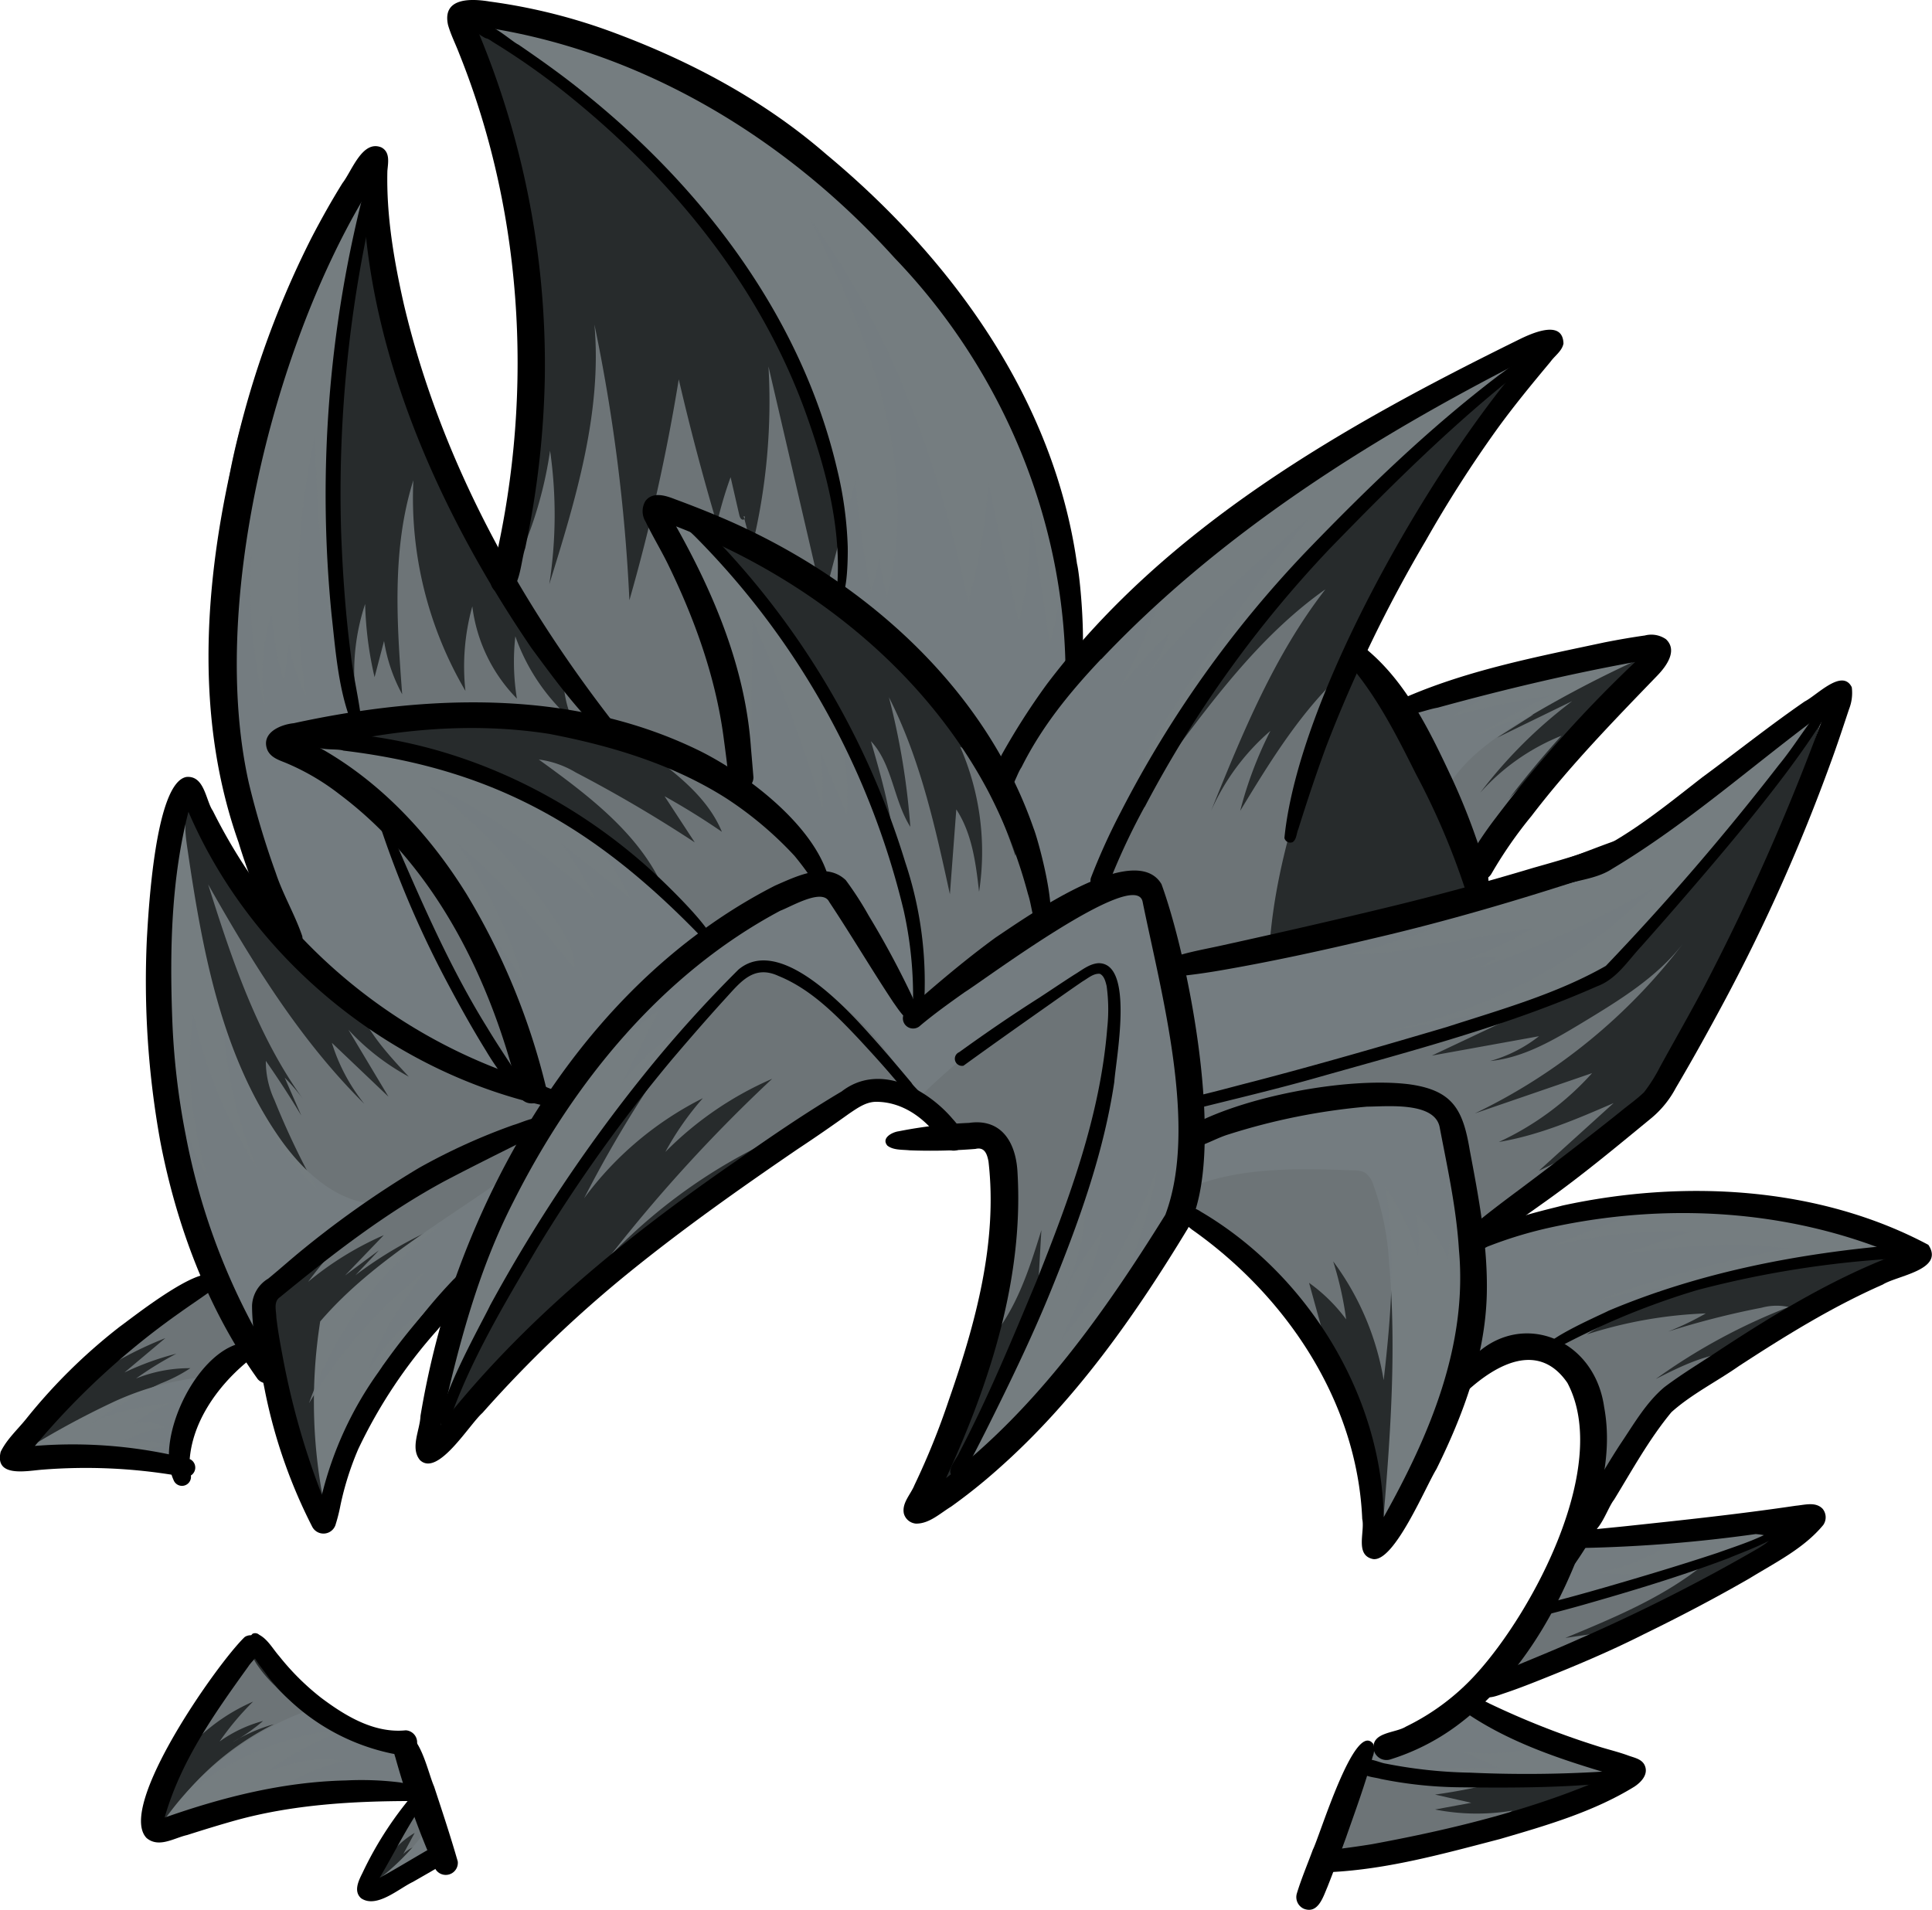<svg xmlns="http://www.w3.org/2000/svg" viewBox="0 0 319.79 316.15"><defs><style>.cls-1{fill:#272b2c;}.cls-2,.cls-3{fill:#757d80;}.cls-3{isolation:isolate;opacity:0.9;}</style></defs><g id="Layer_2" data-name="Layer 2"><g id="Layer_1-2" data-name="Layer 1"><g id="Layer_191" data-name="Layer 191"><g id="Image_85" data-name="Image 85"><path class="cls-1" d="M35,211.73c-1.89.16-3.54,1.31-5.07,2.44-5.28,3.9-10.37,8.06-15.3,12.39s-9.62,8.9-11.42,15a13.51,13.51,0,0,1,6.1-.86q10.13.17,20.2,1.23A24.43,24.43,0,0,1,40,224.51c.62-.41,1.45-.8,2.06-.38a2,2,0,0,1,.55.69,49.94,49.94,0,0,1,3.89,7.86c.83,2.32,1.31,4.75,2,7.13a51.06,51.06,0,0,0,5.17,12.26,84.1,84.1,0,0,1,21.17-37.15,114.81,114.81,0,0,0-3.62,24.61c11.1-11.07,22.3-22.08,34.48-31.94s25.19-18.44,38.21-27a4.19,4.19,0,0,1,1.84-.82,4,4,0,0,1,2.11.59,56.13,56.13,0,0,1,11.32,7.46l5.23-.12c-.53,4.88,1.34,9.7,1.57,14.61.2,4.16-.79,8.28-1.81,12.31q-4.32,17-9.83,33.76a78.23,78.23,0,0,0,10.74-7.88c8.19-13.89,20.53-25,29-38.7a2.47,2.47,0,0,1,1.28-1.25,2.34,2.34,0,0,1,1.46.24,26.29,26.29,0,0,1,11.51,9.33,99.82,99.82,0,0,1,20,45.33A111.73,111.73,0,0,0,242.75,225l.33,2.27c3.62-2.42,7.85-4.82,12.1-3.85,3.47.8,6.13,3.8,7.35,7.15a24.3,24.3,0,0,1,.84,10.57,54.33,54.33,0,0,1-7.05,22.57,70.54,70.54,0,0,1-8.38,11c-6,6.66-13,13.05-21.8,14.87q-3.21,9.66-7.13,19.06c11.77.11,23.16-3.78,34.28-7.65,5.82-2,11.82-4.17,16.35-8.35a110.8,110.8,0,0,1-26.37-9.8l-.81-2.56c7.65-1.16,14.76-4.54,21.66-8q8.91-4.5,17.65-9.34c5.67-3.14,11.39-6.45,15.72-11.28-12.1.87-24.19,1.75-35.77,3,3.64-8.25,7.72-16.59,14.39-22.66a71.22,71.22,0,0,1,12.19-8.34l26.92-15.79c.45-.27,1-.61,1-1.14a1.59,1.59,0,0,0-.77-1.21c-4.24-3.3-9.88-4-15.22-4.56-18.35-1.82-37.28-2.69-54.84,3,9.84-10.38,23.45-16.87,32.27-28.14,5.1-6.53,8.31-14.31,11.28-22C293.84,141,299,127.61,303,114.56A159.63,159.63,0,0,1,286.09,128a84.08,84.08,0,0,1-44.49,21.35,4,4,0,0,0,3.09-2.63c.23-.7.27-1.44.49-2.15a8.8,8.8,0,0,1,1.63-2.72l16.12-20.67c3.92-5,7.88-10.1,12.76-14.2a284,284,0,0,0-45.92,11.11c1.38-3.89-4.92-6.71-4.9-10.84a7.38,7.38,0,0,1,.75-2.77c5.87-14,14.76-26.44,23.58-38.77l5.63-7.87c-28.67,12.37-56,29-75.66,53-1.93-19-6-38.34-16.41-54.38A114.94,114.94,0,0,0,145.52,36.4a131.58,131.58,0,0,0-15-12.64c-9.8-7-20.82-12-31.77-16.9-6.6-3-14.08-6-21.19-3.44,9.19,22.72,9.65,48,8.26,72.45-.38,6.71-.89,13.46-2.67,19.94a118.59,118.59,0,0,1-21.32-66C52.25,37,47.3,48.83,43.84,60.36,35.65,87.66,33.47,117.23,41,142.7a33.85,33.85,0,0,1,3.76,8,95.69,95.69,0,0,1-13.92-19.33c-5.05,10.09-5.24,21.83-4.66,32.57A249.93,249.93,0,0,0,35,211.73Z"/><path class="cls-1" d="M42.21,272.44c-5.47,4.3-9.46,10.2-12.73,16.34-2.47,4.63-4.63,9.64-4.64,14.89l2.6-.91a109.41,109.41,0,0,1,24.26-5.87,146.75,146.75,0,0,1,17.92-.43,65.08,65.08,0,0,0-8.27,16.26q5.76-2.7,11.38-5.66a.61.61,0,0,0,.31-.26.68.68,0,0,0,0-.4,103.44,103.44,0,0,0-5.39-18.66c-4.14.66-8.26-1-12.11-2.68a25.75,25.75,0,0,1-6.9-3.84C46,278.92,44.43,275.66,42.21,272.44Z"/><path class="cls-2" d="M70.23,240.31a292.78,292.78,0,0,1,52.57-79,5.36,5.36,0,0,1,1.7-1.38,4.65,4.65,0,0,1,2.59-.11,24.91,24.91,0,0,1,10.6,5.17,48.35,48.35,0,0,1,14.95,19.25c1.22-13.11-5.13-25.9-13.58-36a5.83,5.83,0,0,0-3.24-2.36,5.47,5.47,0,0,0-2.83.51c-5.8,2.22-10.94,5.86-15.73,9.81C92,177,75.34,207.88,70.23,240.31Z"/><path class="cls-2" d="M61.33,30.83a203.67,203.67,0,0,0-2.09,89.28q-5.54.81-11,2.07a60.58,60.58,0,0,1,16,13.17c0,4.37,1.83,8.5,3.64,12.47,5.23,11.5,10.57,23.17,18.86,32.7-4.15-1.19-7.35-4.52-11.3-6.25-2-.86-4.06-1.31-6.07-2-5.56-2-10.22-5.84-14.74-9.64-2.79-2.34-5.62-4.73-7.59-7.79a36.23,36.23,0,0,1-3.51-8.1c-2.7-7.92-5.4-15.88-6.7-24.14A118.59,118.59,0,0,1,35.94,100c.32-8.79,1-17.61,3.07-26.16C43.05,57.16,52.19,42.28,61.33,30.83Z"/><path class="cls-2" d="M31.49,133.16c-1.16,2.18-.84,4.82-.48,7.26,2.45,16.69,5.54,33.92,15.14,47.79,3.89,5.62,9.47,10.87,16.29,11.16L43.94,214a83.48,83.48,0,0,0,.17,11.94A84.08,84.08,0,0,1,31,199a123.72,123.72,0,0,1-3.52-23.4A175.67,175.67,0,0,1,27,151.75C27.48,144.48,28.61,137.24,31.49,133.16Z"/><path class="cls-2" d="M86.1,193.13C74.8,201.5,62,208.27,53,218.77A85.48,85.48,0,0,0,54,250.65c3.71-14.27,10.29-28.44,21.92-37.51.3-.24.8-.45,1-.13A87.58,87.58,0,0,1,86.1,193.13Z"/><path class="cls-2" d="M3.89,240.22a140.21,140.21,0,0,1,14.74-8.05,46.78,46.78,0,0,1,16.15-4.28c-2.41,4.43-4.87,9-5.16,14.07-1.48-.7-3.2-.48-4.82-.37C18.25,242,11.65,240.59,3.89,240.22Z"/><path class="cls-2" d="M26.22,302.73A50.25,50.25,0,0,1,52,282.81a2.1,2.1,0,0,1,1.28-.14,2.35,2.35,0,0,1,.88.66c3,3,7.46,4.14,11.53,5.56a3.33,3.33,0,0,1,1.17.6,3.19,3.19,0,0,1,.75,1.39q1.26,3.62,2.49,7.25a22.75,22.75,0,0,0-5-1.26,55.13,55.13,0,0,0-9.74-1.09,55,55,0,0,0-12.25,2C36.66,299.27,30.06,300.87,26.22,302.73Z"/><path class="cls-2" d="M61.45,312a39.38,39.38,0,0,0,10-10.3,24.54,24.54,0,0,0,1.12,5.63,6,6,0,0,0-2.31.95C67.41,309.93,64.55,311.62,61.45,312Z"/><path class="cls-2" d="M152,181.83a121,121,0,0,1,29.26-21.2,2.09,2.09,0,0,1,1.12-.33c.93.08,1.3,1.23,1.41,2.15,1,8.23-1,16.52-3.22,24.5a344.94,344.94,0,0,1-17.19,47.48c-2,4.57-4.24,9.18-7.64,12.85a103.52,103.52,0,0,0,40.78-49.67,15.34,15.34,0,0,0,1.08-3.85,16.08,16.08,0,0,0-.39-4.47q-3.91-21.49-7.84-43c-.1-.54-.31-1.19-.85-1.28a1.33,1.33,0,0,0-.7.15,143.86,143.86,0,0,0-38.64,23.6C150.45,173.74,151.39,178.79,152,181.83Z"/><path class="cls-2" d="M48,122.76a73.57,73.57,0,0,1,18.27,2,102,102,0,0,1,29.13,10.8,69.56,69.56,0,0,1,23,20.7,24.8,24.8,0,0,0-7.58,5.66c-1.46,1.61-2.71,3.41-4.1,5.09-4.79,5.78-11.34,10.16-15,16.71-.83-1.47-3.29-1.55-3.79-3.16a4.2,4.2,0,0,1,0-1.46,17.43,17.43,0,0,0-1.45-6.9q-2.66-7.25-6-14.23a64.3,64.3,0,0,0-8.16-13.56,79.6,79.6,0,0,0-8.41-8.32C58.22,131.05,52.48,125.94,48,122.76Z"/><path class="cls-2" d="M110.85,84.8c3.06.45,5.44,2.81,7.52,5.1,17.57,19.26,31.27,43,34.18,68.92a34.59,34.59,0,0,1-.07,10.36l-15.77-24.49a3.35,3.35,0,0,1-2.29.16c-1.6-5.86-7.27-9.46-11.53-13.8a3,3,0,0,1-.85-1.26,3.69,3.69,0,0,1,.12-1.58,15.93,15.93,0,0,0-.66-7c-1.25-4.81-2.8-9.54-4.43-14.24q-2.94-8.48-6.16-16.86a8,8,0,0,0-1.27-2.41,4.87,4.87,0,0,1-1.2-1.53C108.24,85.6,108.76,84.49,110.85,84.8Z"/><path class="cls-2" d="M197.32,196.44c8.42-3.28,17.75-3,26.79-2.68a3.92,3.92,0,0,1,1.74.33,3.67,3.67,0,0,1,1.45,2,45.14,45.14,0,0,1,2.61,12.73c1.32,14.87.18,29.84-1.11,44.72,6.19-9,12.51-18.26,14.71-28.93A71.88,71.88,0,0,0,244.68,212c.13-5,.14-10.05-1.12-14.89A58.36,58.36,0,0,0,241,189.9c-.8-2-1.61-4-2.41-5.93a3.28,3.28,0,0,0-3.33-2.48c-12.22-1.7-24.66,1.18-36.15,5.66a2,2,0,0,0-1,.65,2.07,2.07,0,0,0-.28,1C197.42,192.32,197.06,195.81,197.32,196.44Z"/><path class="cls-2" d="M243.66,205.08c18.82-5.25,38.67-8.79,57.72-5.13a71.14,71.14,0,0,1,15.09,7.14,174.93,174.93,0,0,0-36.28,6,64.78,64.78,0,0,0-14,5.28c-3.33,1.82-6.55,4.18-10.33,4.6-3.58.4-7.45-1-10.66.67a12.63,12.63,0,0,0-3.94,3.8c.43-3.75,1.78-7.32,2.71-11S245.43,208.89,243.66,205.08Z"/><path class="cls-2" d="M194.53,160.34c19.37-3.43,38.73-7.17,57.54-12.92a84.56,84.56,0,0,0,13.73-5.22,89.29,89.29,0,0,0,12.28-7.93q12.81-9.39,25-19.62c-.14,3.07-2.14,5.69-4.07,8.08-10.8,13.37-22.14,26.31-34,38.55a184.06,184.06,0,0,1-27,10.22c-5.66,1.64-11.4,3-17,4.82-4,1.29-8,2.81-12,3.9a118.74,118.74,0,0,1-12.28,2.36C197,174.61,196.43,166.59,194.53,160.34Z"/><path class="cls-2" d="M271.29,109.14a190.33,190.33,0,0,0-18.4,9.63c-5.52,3.28-11.11,7.1-14,12.84l-3.78-9.89a14.07,14.07,0,0,0-2.73-5C245.42,111.8,258.94,106.78,271.29,109.14Z"/><path class="cls-2" d="M253.09,58.8c-28.87,23.06-54.74,51-69.76,84.79a11.27,11.27,0,0,1-2,3.41,10.86,10.86,0,0,1-2,1.46l-7,4.43q-3.17-11-6.34-21.94a5.37,5.37,0,0,1-.31-2.16,5.27,5.27,0,0,1,.95-2.07q6.13-9.41,12.82-18.43A108.88,108.88,0,0,1,191.56,94a109.85,109.85,0,0,1,15.53-11.85C222.48,71.94,238.92,62.69,253.09,58.8Z"/><path class="cls-2" d="M138.45,98.43c12.42,7,20.1,18.23,28.31,29.87a65.69,65.69,0,0,1,9-14.49,11.06,11.06,0,0,0,2.42-3.88,9.86,9.86,0,0,0,.19-3.07,105.78,105.78,0,0,0-18-53.2,121,121,0,0,0-41.69-37.89C106.42,9,93,4.16,79.33,2.54L76,2.48a144.92,144.92,0,0,1,45,41.11C132.22,59.29,141.3,79.06,138.45,98.43Z"/><path class="cls-2" d="M226.08,292.13c13.31,2.93,27.11,2.93,40.68,1.68a2.47,2.47,0,0,0,1.85-.72l-7.89-3.59c-3.25-1.48-6.5-3-9.87-4.15-2.42-.86-4.94-1.58-7-3.07-5.21,3.39-10.88,6.67-17.09,6.76C226.12,290.23,225.5,291.42,226.08,292.13Z"/><path class="cls-2" d="M261.81,255.17a24.62,24.62,0,0,1,3.63-.53c10.41-1,20.92-1.14,31.21-3a12.44,12.44,0,0,1-3.87,3.08,23.74,23.74,0,0,1-3.4,1.33l-4.71,1.59c-5.84,2-11.69,3.94-17.68,5.4-2.06.5-4.13.94-6.16,1.52a45.67,45.67,0,0,0-6.18,2.25C256.6,262.87,259.36,259.37,261.81,255.17Z"/><path class="cls-3" d="M83.61,97a66.9,66.9,0,0,0,7.44-22.39,74.82,74.82,0,0,1-.13,22.11c4.36-14,8.77-28.44,7.47-43a288.58,288.58,0,0,1,5.79,45.65,317.56,317.56,0,0,0,8.17-36.57q2.78,12,6.31,23.9A67.08,67.08,0,0,1,120.93,79c.48,2.07.95,4.15,1.43,6.22.08.35.23.76.58.82s.5-.65.15-.58c.46,1.72.91,3.44,1.37,5.16a101.63,101.63,0,0,0,2.74-29.95q3.92,16.84,7.82,33.68c.29,1.24.66,2.61,1.75,3.29q2.41-9.1,4.84-18.22a148.82,148.82,0,0,0,2.62,18.56l1.41-5.66a36.73,36.73,0,0,0,1.16,6.33c2.84-10.56,2-21.84-.73-32.42s-7.39-20.56-12.22-30.36c13.77,18.64,21.64,41.05,26.43,63.72a108.36,108.36,0,0,0,3.33-19.68q2.47,11.44,5,22.89c1.63-5.7,1.82-11.71,2-17.63l3.15,21.17A53.11,53.11,0,0,0,176,92a164,164,0,0,1,1.23,16.41,8.68,8.68,0,0,1-.19,2.49,8.46,8.46,0,0,1-1.79,3c-3.91,4.78-8.89,9.55-9,15.72-2.15-6.06-5.93-11.38-9.66-16.61-2.49-3.49-5-7-8.45-9.64-3-2.27-6.49-3.7-9.77-5.52s-6.49-4.16-9.88-6c-6.12-3.34-12.94-5.15-19.69-6.92a120.27,120.27,0,0,1,13.89,46l-23-10.57L84.41,97.78C84.1,97.3,84.18,96.27,83.61,97Z"/><path class="cls-3" d="M40.34,135.31a64.59,64.59,0,0,1,1.33-43.68,82.41,82.41,0,0,0,2.1,25A33.57,33.57,0,0,1,45,101.43a49.58,49.58,0,0,0,2,11.39l.81-6.2A32.93,32.93,0,0,0,50.58,115a119.26,119.26,0,0,1,1.54-42.9c.55,15.25,1.17,30.89,7,45a35.6,35.6,0,0,1,1.32-17.11A59.36,59.36,0,0,0,62,112.11l1.57-6a27.4,27.4,0,0,0,3,8.83c-.89-11.87-1.73-24.08,1.85-35.43a63.07,63.07,0,0,0,8.62,34.87,37.16,37.16,0,0,1,1.14-14,26.43,26.43,0,0,0,7.38,15.28,38.36,38.36,0,0,1-.26-10.32,33.05,33.05,0,0,0,9.51,14,17.83,17.83,0,0,1-1.55-7.08,62.55,62.55,0,0,0,6.37,8.8,126.9,126.9,0,0,0-53.44,1.55c10.68,5.68,19.53,14.47,26.24,24.54s11.34,21.41,14.72,33c-4.91-3.6-11.49-4-16.75-7.09-3.26-1.89-5.88-4.71-9-6.83-3.43-2.34-7.45-3.83-10.54-6.6-3.66-3.28-5.65-8-7-12.76S41.06,137.5,40.34,135.31Z"/><path class="cls-3" d="M83.65,165.23c-1.93-8.1-6.15-15.45-10.43-22.6L86.7,162.47a80.73,80.73,0,0,0-11.17-23c7.38,6,13.47,13.41,19.51,20.76.13-2.7-1.32-5.2-2.82-7.45a92.91,92.91,0,0,0-21.38-22.67,34.17,34.17,0,0,1,7.85,3.77A121.8,121.8,0,0,1,98.42,148.8a51.59,51.59,0,0,0-5.84-9.5l11.56,9.25a39.89,39.89,0,0,0-11-14.36,92.38,92.38,0,0,1,16.72,12.94c-4.07-9.18-12.55-15.5-20.68-21.39a15.89,15.89,0,0,1,6.12,2.14A225.52,225.52,0,0,1,115,139.46l-5-7.64q4.88,2.72,9.49,5.89c-2.32-5.64-7.43-9.56-12.33-13.21a46.14,46.14,0,0,1,21.16,12.57,93.21,93.21,0,0,1,7.1,8.75,23.66,23.66,0,0,0-8.3,2.73c-5.84,3-10.87,7.38-15.73,11.8-8.17,7.43-16.23,15.38-21,25.35a19.12,19.12,0,0,0-2-7.28c-.52-.89-1.19-1.7-1.67-2.61a15.53,15.53,0,0,1-1.17-3.4C84.75,169.19,83.83,166,83.65,165.23Z"/><path class="cls-3" d="M28.42,179a58.71,58.71,0,0,0,5.87,15.74,63.43,63.43,0,0,1-2.33-27,78.78,78.78,0,0,0,10.43,25.34A70.86,70.86,0,0,1,37,170c3.86,9.65,7.92,19.62,15.44,26.81a129.28,129.28,0,0,1-7-14.66A15.26,15.26,0,0,1,44,175.63q3.09,4.43,5.87,9.05c-.92-2.09-1.84-4.19-2.75-6.28a31.2,31.2,0,0,1,3,3.5c-7.58-10.55-11.77-23.1-15.67-35.49,7.36,13,15.25,25.85,25.86,36.34a30.43,30.43,0,0,1-5.38-10.11l9.37,8.92-6.63-11.08a38.36,38.36,0,0,0,10,7.77c-3.39-3.63-6.86-7.39-8.6-12a139.2,139.2,0,0,0,31.63,15.32c-1,1.7-1.87,3.44-2.69,5.22a29,29,0,0,0-7.28,2.86,197.15,197.15,0,0,0-34.89,22.73,8.22,8.22,0,0,0-2.32,2.53c-1.4,2.83.7,6.07,1.09,9.21a36.64,36.64,0,0,1-11.28-17.9c-1.37-5-1.68-10.3-3.82-15"/><path class="cls-3" d="M31.21,214.88a66.06,66.06,0,0,0-15.93,13,63.08,63.08,0,0,1,12.09-6.35l-6.78,5.7a46.3,46.3,0,0,1,8.6-3.12,57.81,57.81,0,0,0-6.68,4.11,23.7,23.7,0,0,1,9-1.71A25.44,25.44,0,0,1,26.69,229a66.5,66.5,0,0,0-11.64,6.74c4-2.22,8.66-2.85,13.2-3.45a19.14,19.14,0,0,0-6.05,3.4c1.69-.17,3.51-.3,5,.59a19,19,0,0,0-6.59,2.24c2.17.61,4.75-.49,6.61.79l-6.66,1.3,5.62.34a2.43,2.43,0,0,1,1.13.25.87.87,0,0,1,.45,1l1.2-2.85A54,54,0,0,1,33.55,230a18,18,0,0,1,7.68-6.78,24.77,24.77,0,0,1-7.31-11.6C32.44,213,31,214.48,31.21,214.88Z"/><path class="cls-3" d="M122.36,127.08c.12.79.23,1.59.35,2.38a57.12,57.12,0,0,0-3-17.87l4.63,11.56q.1-10.34.2-20.68a278.81,278.81,0,0,1,11.63,31.27c0-3-.06-6-.24-9l4.23,10.06A47.72,47.72,0,0,0,137.85,117a4.11,4.11,0,0,1,1.52,2.11,182,182,0,0,1,8.79,26c.26-7.61-1.89-15.08-4-22.4,3.58,3.82,3.72,9.75,6.52,14.18a120.64,120.64,0,0,0-3.54-21.45c5.18,10.17,7.66,21.46,10.09,32.61L158.29,134c2.62,4,3.23,8.9,3.77,13.63a43.47,43.47,0,0,0-3.13-24c1.78.88,2.83,2.74,3.7,4.53a126.05,126.05,0,0,1,5.45,13.55,42.63,42.63,0,0,0-.27-9.17,129.51,129.51,0,0,1,4.67,18.88q-10.83,9.21-22.17,17.77c.35-5.17-2.78-9.87-5.77-14.1l-4.14-5.86a22.74,22.74,0,0,0-3.62-4.31,6.56,6.56,0,0,1-1.67,2.13c.77-3.08-1.58-6-3.75-8.31l-8.42-9C122.81,129.52,123.31,129.38,122.36,127.08Z"/><path class="cls-3" d="M167.43,126.91A166.59,166.59,0,0,1,192.15,98.8a109.85,109.85,0,0,1-6.66,15,77.51,77.51,0,0,1,8.09-9.09,23,23,0,0,1-3.84,7.22c8-10,17.75-18.39,27.47-26.71a295.68,295.68,0,0,0-23.33,32.58,91.78,91.78,0,0,0-6.82,12.7,107.82,107.82,0,0,1,15.16-19.84q-4.33,7.45-8.68,14.9c7.62-10.24,15.42-20.65,25.85-28-8.48,10.92-13.77,23.91-18.95,36.73A37.38,37.38,0,0,1,210.28,121a64.47,64.47,0,0,0-5,13.24c5.1-8.41,10.32-16.95,17.68-23.48-5.76,14.73-11.58,29.73-12.8,45.5a109.75,109.75,0,0,0-15.82,3.7c-1.72-4.16-.44-9.32-2.94-13.06a3.45,3.45,0,0,0-1.77-1.48,4.26,4.26,0,0,0-2.23.16A56.7,56.7,0,0,0,172.23,152c-.65-4.64-1.45-9.27-2.37-13.87-.81-4-2.05-8.48-5.6-10.54-.24-.14-.52-.33-.49-.61S164.38,126.85,167.43,126.91Z"/><path class="cls-3" d="M237,115.19c5.45-1.35,11-2.44,16.52-3.25a83.62,83.62,0,0,0-12.87,6.53,150.18,150.18,0,0,1,15.85-3.32q-6.13,3.06-12,6.56a42.14,42.14,0,0,1,9.3-3.4l-6,3.82,12.44-6.06A77.92,77.92,0,0,0,245,131.25a35.86,35.86,0,0,1,13.44-9.44q-4.58,5.06-8.71,10.48a29,29,0,0,1,7.15-5.84l-13.44,17.09a76.28,76.28,0,0,0-8.51-22.75,13.5,13.5,0,0,0-2.4-3.29C234.74,116.63,237,115.67,237,115.19Z"/><path class="cls-3" d="M215.61,155.25q18.12-3.21,35.88-8.19a115.6,115.6,0,0,1-27.77,10.85,45.69,45.69,0,0,0,10.67-1l19.43-3.31a63.43,63.43,0,0,1-12.35,5.71,14.72,14.72,0,0,1,6.38-.79l-2.8,1.67a171.33,171.33,0,0,0,28.77-13.32,83.17,83.17,0,0,1-44.22,23.78c10.08-1.5,20-4,29.85-6.49L237,174.76l17.74-3.21a23.25,23.25,0,0,1-8.1,4.11c5.58-.54,10.59-3.52,15.39-6.42,6.09-3.69,12.33-7.5,16.65-13.16a94.69,94.69,0,0,1-34.56,28.25l19.41-6.67a47.53,47.53,0,0,1-15.44,11.4c6.63-1.1,12.87-3.78,19-6.44l-12.36,11.19A63.88,63.88,0,0,0,265,187.9,210.8,210.8,0,0,1,243,205a73.21,73.21,0,0,0-2.71-17.4,11.91,11.91,0,0,0-2-4.38,3.67,3.67,0,0,0-1.83-1.3,5.33,5.33,0,0,0-1.69-.09c-10.93.63-22,1.39-32.38,4.87a4.27,4.27,0,0,0-1.89,1c-.38.42-.75,1.06-1.31,1-.41-.07-.63-.52-.76-.92-.82-2.64-.38-5.5-.8-8.23-.54-3.48-2.46-6.63-2.93-10.12s.44-6.9-.79-10l16-3.7"/><path class="cls-3" d="M245.24,205.38a72.57,72.57,0,0,1,32.92-6.74q-10.59,3.24-20.83,7.52a86.74,86.74,0,0,1,22.71-2.3l-11,3.66c9-1.12,18.11-2.24,27.05-.81a192.24,192.24,0,0,0-31.63,8.57,64,64,0,0,1,18-2.43l-4.73,1.57c-5.21,1.73-10.49,3.49-15.08,6.5a73,73,0,0,1,19.7-3.48,48.33,48.33,0,0,1-6.22,3,137.14,137.14,0,0,1,15.45-3.94,9.49,9.49,0,0,1,4.49-.12,97.77,97.77,0,0,0-22,11.92c4.26-2.16,8.71-4.37,13.48-4.45-6.11,3.9-12.35,7.92-16.78,13.65-2.43,3.14-4.27,6.74-7,9.58a29.09,29.09,0,0,0,.49-9.13,29,29,0,0,0-1.1-7.77A12.28,12.28,0,0,0,257,222.9a9.35,9.35,0,0,0-9.38.74c-2.27,1.69-3.55,4.46-5.86,6.09a36.6,36.6,0,0,0,2.1-5.44C245.66,218,245.57,211.36,245.24,205.38Z"/><path class="cls-3" d="M263,254.45a48.78,48.78,0,0,0,16.95-.7c-5,3-10.2,6-16,6.63l9.11.38-5.81,2.15a64.42,64.42,0,0,0,14.58-3.74c-6.71,5.37-14.79,8.7-22.74,12l10.39-1.54A91.85,91.85,0,0,1,245,279.27,68.38,68.38,0,0,0,257.36,265a30.46,30.46,0,0,0,2.92-5.42C261,257.74,261.43,255.8,263,254.45Z"/><path class="cls-3" d="M243.33,281.49a28,28,0,0,0,13.11,7.17,31.24,31.24,0,0,1-14.2,1.33l6.06,2.77-10-.08a41.06,41.06,0,0,0,9.83,2.34,97.78,97.78,0,0,1-10.6,2.08l6,1.36-6,1.11a35.7,35.7,0,0,0,12.79.19c-6.24,4.48-14.26,5.43-21.9,6.24l-10.28,1.09c3.58-2.4,4.06-7.33,5.27-11.47a26,26,0,0,1,2-4.8,2.42,2.42,0,0,1,.58-.8,2.6,2.6,0,0,1,1.22-.44C233.81,288.36,240.09,285.39,243.33,281.49Z"/><path class="cls-3" d="M115.78,155.09a142.7,142.7,0,0,0-27.9,33.83A86,86,0,0,1,109,167.34l-6.41,12.54a34.4,34.4,0,0,1,12.23-10.5,199.71,199.71,0,0,0-18.14,29,55.05,55.05,0,0,1,19.66-16.57,48.12,48.12,0,0,0-6.21,8.9,56.37,56.37,0,0,1,17.68-12.11A255.52,255.52,0,0,0,101,207.9a89.65,89.65,0,0,1,29.12-20.23A95.9,95.9,0,0,0,118,198l18.14-12.53c3.08-2.13,6.35-4.33,10.09-4.61,5.13-.39,9.82,2.95,13.25,6.79a14.86,14.86,0,0,1,5.86-.45c1.58,11.66-.16,23.48-1.89,35.12,4.67-5.15,6.86-12,8.92-18.66-.17,3.06-.35,6.12-.52,9.18L179,198.13l-.78,4.86c.48-1.07,1-2.13,1.45-3.2a36.54,36.54,0,0,1-3.45,13.89,88.81,88.81,0,0,1,6.25-9.76c-1.49,6.23-4.16,12.1-6.82,17.92a95.1,95.1,0,0,0,15.83-28.25c-1,6.34-3.15,12.41-5.33,18.44,5-6.71,10-13.91,11.17-22.2.77-5.28,0-10.65-1-15.9q-2.28-12.36-5.71-24.47c-.46-1.64-1.29-3.57-3-3.74a4.24,4.24,0,0,0-2.15.56,160.43,160.43,0,0,0-34.83,22l-11.55-18.72a6.25,6.25,0,0,0-2.67-2.78c-1.36-.54-2.89-.06-4.26.47C126.08,149.58,119.57,151.73,115.78,155.09Z"/><path class="cls-3" d="M69,194.64a79.77,79.77,0,0,0-18,17.57,52.55,52.55,0,0,1,12.52-7.72l-6.41,6.67L62.72,207l-3.9,4.13a67,67,0,0,1,13.67-8,62.86,62.86,0,0,0-21.34,29.17,81.91,81.91,0,0,1,19-21.61c-3.65,5.12-7.36,10.35-9.29,16.33,2.94-4.23,6.15-8.69,11-10.58a120.12,120.12,0,0,1-7.77,10.33L73.93,216a20.83,20.83,0,0,0,2.73-3.48,18.26,18.26,0,0,0,1.26-2.86c3-8.1,5.56-16.67,11.07-23.34C81.7,188.5,74.2,191,69,194.64Z"/><path class="cls-3" d="M41.18,273.91a91.41,91.41,0,0,0-8.29,13.73,31.46,31.46,0,0,1,9-5.93,45.37,45.37,0,0,0-5.54,6.6,22.23,22.23,0,0,1,7.2-3.4,30.19,30.19,0,0,1-5.08,3.54,26.77,26.77,0,0,1,6.87-3A45.74,45.74,0,0,0,30.4,297.34,50.06,50.06,0,0,1,52,287a10.06,10.06,0,0,1,4.08-.22,51.25,51.25,0,0,0-12.27,6.79c4.14-1.61,8.64-3,13-2a32.78,32.78,0,0,0-8.71,3.42A61.62,61.62,0,0,1,66.77,296a3.76,3.76,0,0,1-1.35.32,10.37,10.37,0,0,1,3.63.52l-1.26-8.13a.83.83,0,0,0-.15-.43c-.18-.22-.52-.2-.81-.17-2.65.27-5.27-.51-7.82-1.27-3.13-.94-6.31-1.9-9-3.75a31.24,31.24,0,0,1-4.49-4,21.43,21.43,0,0,1-3.13-3.73,10.49,10.49,0,0,1-1.38-3.7C40.5,272.06,40.12,272.66,41.18,273.91Z"/><path class="cls-3" d="M68.52,298.42a45.26,45.26,0,0,0-4.35,9.1,15.28,15.28,0,0,1,4.47-4.08c-.63,1.17-1.26,2.35-1.9,3.52a5.46,5.46,0,0,1,1.81-1.22,15.34,15.34,0,0,1-2.21,3.16,35.06,35.06,0,0,0,4-1.73l-1.82,2.05,3.12-1.88a1,1,0,0,0,.41-.38.82.82,0,0,0,.06-.38A13,13,0,0,0,71,302.07l-1.66-4.38C68.51,299.12,67.58,300.51,68.52,298.42Z"/><path class="cls-3" d="M237.48,184.18c1.71,1.44,2.16,3.86,2.4,6.08a76.66,76.66,0,0,1-.24,18.29,17.48,17.48,0,0,0-5.34-7.61,16.72,16.72,0,0,1,.39,6.93,40,40,0,0,0-5.36-11.28c1.83,10.52.91,21.3-.3,31.91a45.45,45.45,0,0,0-8.36-19.68,56.87,56.87,0,0,1,2.15,9.61,27.53,27.53,0,0,0-6.14-6.05q1.84,6.66,3.7,13.32A54.33,54.33,0,0,0,196,201.46c1.51-4.16,1-8.75.43-13.15,6.49-2,13-4,19.66-5.43,5.76-1.24,11.73-2.06,17.52-1C235.3,182.23,237.22,182.93,237.48,184.18Z"/><path d="M151.61,252.24a2.26,2.26,0,0,1-2-1.67c-.36-1.76,1.15-3.18,1.76-4.72a122.44,122.44,0,0,0,5.66-14c4.42-12.65,8.13-26.16,6.59-39.55-.23-1.24-.64-2.46-2.16-2.09a92.54,92.54,0,0,1-10.92.23c-1.21-.13-2.65,0-3.65-.77-1.07-1.24.75-2.23,1.85-2.38a76.05,76.05,0,0,1,11.66-1.39c5.28-.77,7.67,3.11,8,7.87,1.13,17.63-4.5,35.08-11.8,50.93,15.11-11.65,26.31-27.55,36.29-43.59,5.47-14.53-.74-36.9-3.77-51.86-1.27-5.66-26.2,13-29.43,15-2.5,1.77-5,3.56-7.34,5.52a1.7,1.7,0,0,1-2.42,0,1.68,1.68,0,0,1,0-2.36c4.8-4.25,9.68-8.41,14.87-12.2,5-3.32,23.07-16.24,27.45-8.84,4.67,12.83,10.87,45,4.34,57.05-8.76,14.46-18.64,28.51-31.33,39.74a92,92,0,0,1-7.82,6.26C155.58,250.56,153.81,252.27,151.61,252.24Z"/><path d="M69.52,241.73c-1.67-2,0-5,.08-7.32A142,142,0,0,1,75,212.69c9.43-27.09,27.31-52.83,53.32-66.09,3.49-1.51,8.43-4,11.68-.88a55.09,55.09,0,0,1,3.78,5.85A148.25,148.25,0,0,1,151,165c.4,1.08,1.28,2.18,1.11,3.38-1.27,2.3-3.41-1.31-4.21-2.39-3.65-5.5-7-11.19-10.66-16.7-1.14-2.3-6.33.84-8.08,1.48C109.48,161.25,94.88,179.27,85,198.9c-6,11.7-9.24,24.34-12.07,37.07,13.63-17.38,30.92-31.35,49-43.82,5.69-4,11.42-7.92,17.39-11.46,6.08-4.72,14-.58,18.38,4.57.54.59,1,1.22,1.56,1.82a2,2,0,1,1-3.28,2.13c-2.49-3.81-6.43-6.87-11.11-6.8-1.64.07-3,1.07-4.3,1.94-2.79,2-5.68,4-8.53,5.88-9.47,6.47-18.83,13.08-27.75,20.3a204.71,204.71,0,0,0-24.44,23.39C77.63,235.89,72.47,244.55,69.52,241.73Z"/><path d="M157.79,244.47c-1.41-.93.58-2.9,1-4,4.83-9.2,8.75-18.76,12.76-28.34,5.41-13.61,10.57-27.36,11.73-42a28.52,28.52,0,0,0-.11-6.91c-.19-.72-.38-1.63-1.11-2v0c-1.07-.11-2,.76-2.86,1.25-1.88,1.28-3.74,2.6-5.6,3.91-4.72,3.32-9.47,6.68-14.12,10.05a1.18,1.18,0,0,1-.71-2.24c4.35-3.14,8.72-6.14,13.23-9,1.94-1.27,3.86-2.57,5.81-3.82,1.25-.74,2.47-1.8,4-1.91,6-.07,2.91,15.77,2.63,19.67-1.79,12-6,23.53-10.57,34.74-3.21,7.87-7,15.64-10.79,23.21-1.21,2.37-2.36,4.74-3.78,7A1.08,1.08,0,0,1,157.79,244.47Z"/><path d="M73.82,236.5c-3.9-.17,6.3-18.15,7.29-20.36A256.47,256.47,0,0,1,106.52,178a210.45,210.45,0,0,1,15.71-17.48c6.66-5.62,17.36,5.83,21.63,10.6,2.4,2.66,4.71,5.39,7,8.13.58,1,2.69,2.26,1.59,3.4-1.23.94-2.84-2.48-3.71-3.22-2.16-2.61-4.4-5.06-6.7-7.54-3.83-4.06-7.94-8.19-13.19-10.32-4.11-1.89-6.27,1-8.81,3.77-3,3.29-5.76,6.48-8.62,9.83a253.9,253.9,0,0,0-22.49,31.44c-5.4,9.18-11.06,18.56-14.55,28.61A.75.75,0,0,1,73.82,236.5Z"/><path d="M42.66,228.32c-8.28-11.57-13.44-25.4-16.11-39.26a148.66,148.66,0,0,1-2.24-33.64c.28-4.85,1.4-25.88,6.55-26.79,3-.27,3.19,3.9,4.36,5.59A91.54,91.54,0,0,0,40.87,144l-.14-.21A89.31,89.31,0,0,0,82.51,177c2.57,1,5.2,1.86,7.76,2.89,1.08.55,3.3.94,2.8,2.57-.41.88-1.45.9-2.28.74-26.06-5.61-49.08-24.3-59.6-48.81-2.83,11.07-3.1,22.65-2.69,34a122.7,122.7,0,0,0,2.27,19.68,110,110,0,0,0,11.49,32.1c.9,1.65,1.83,3.3,2.88,4.86.47.71,1.15,1.4,1,2.33A2,2,0,0,1,42.66,228.32Z"/><path d="M51.67,252.74A86.54,86.54,0,0,1,43.9,230.5c-.92-4.75-2.19-9.53-2.18-14.4a5.47,5.47,0,0,1,2.68-4.42c1.51-1.24,3-2.55,4.47-3.79a161.43,161.43,0,0,1,20.45-14.52A101,101,0,0,1,85,186.24c1.45-.37,5.8-2.64,5.47.24-.75,1.24-2.4,1.6-3.59,2.32-4.44,2.22-8.9,4.43-13.29,6.74-9.86,5.33-18.65,12.17-27.26,19.22-1.09.74-.61,2.19-.59,3.33.27,2.38.72,4.73,1.16,7.08a128.34,128.34,0,0,0,6.38,22.32,59,59,0,0,1,9.35-20.32,101.51,101.51,0,0,1,7.14-9.27c1.12-1.11,2.7-3.66,4.46-2.28,1.45,1.59-.85,3.27-1.77,4.49A82.67,82.67,0,0,0,59.3,239.9a49.23,49.23,0,0,0-2.94,9.27,28.06,28.06,0,0,1-.78,3.13A2.1,2.1,0,0,1,51.67,252.74Z"/><path d="M63.56,227.19a.77.77,0,0,1-.18-1.07c1.35-1.71,2.72-3.41,4.06-5.14a86.16,86.16,0,0,1,7.65-9.18c.81-.63,3.27-4.42,4.15-2.8.06,1-1,1.66-1.46,2.44-3.1,3.91-6.63,7.53-9.79,11.38q-1.69,2.09-3.37,4.19A.77.77,0,0,1,63.56,227.19Z"/><path d="M29,244.24a90.56,90.56,0,0,0-22-.93c-2.54.19-7.92,1.36-6.89-2.95,1-2.07,2.76-3.65,4.19-5.42a92.49,92.49,0,0,1,15.56-15.33c1.84-1.29,16-12.64,15.94-7.14a2.84,2.84,0,0,1-1.25,1.5c-1.57,1.13-3.22,2.22-4.78,3.34a125.66,125.66,0,0,0-24,22.07,77.88,77.88,0,0,1,25.74,2.22,1.55,1.55,0,0,1-.66,2.91A8.52,8.52,0,0,1,29,244.24Z"/><path d="M28.72,245c-3.22-7.06,4.27-22.3,12.21-22.78.79.05,1.63.58,1.47,1.48s-1.09,1.37-1.72,1.93c-4.75,4-8.91,9.87-9.3,16.23a24.21,24.21,0,0,0,.23,2.54A1.49,1.49,0,0,1,28.72,245Z"/><path d="M64.55,290.24a35.21,35.21,0,0,1-20.09-12.55c-1.15-1.71-4.63-5.3-2.65-7.22a1,1,0,0,1,1.09.17c1.45.78,2.27,2.36,3.33,3.56a41.36,41.36,0,0,0,6.93,6.88c4,3,8.77,5.91,14,5.38a2,2,0,0,1,1.88,1.84C69.15,290.75,66.26,290.64,64.55,290.24Z"/><path d="M72.1,309.48a133.82,133.82,0,0,1-6.66-18.54c-.49-1.42-.77-3.78,1.27-4,2.82-.09,4.15,6.61,5.13,8.79,1.36,4.13,2.73,8.26,3.93,12.44A2,2,0,0,1,72.1,309.48Z"/><path d="M59.78,314.27c-1.3-1.14-.43-2.91.21-4.18a58.81,58.81,0,0,1,9-13.72c1.24-1.24,3.26.37,1.63,1.43-3,4.1-5.25,8.83-7.79,13.08,3.14-1.72,6-3.51,9-5.2a1.68,1.68,0,0,1,1.68,2.89c-1.83,1.08-3.44,2-5.19,3C66,312.67,62.33,316,59.78,314.27Z"/><path d="M24.26,304.29c-5-5.19,11.77-29,16.25-33.28a1.79,1.79,0,0,1,2.72,1.11c.24,1.57-1.39,2.62-2.14,3.79-5.66,7.86-11.19,15.69-13.84,25,9.75-3.43,19.7-5.92,30-6.15a51.89,51.89,0,0,1,8.9.32c1.17.24,2.57.27,3.49,1.09.86,1-.19,2-1.32,2-9.92,0-19.9.58-29.43,3.23-2.66.75-5.29,1.56-7.92,2.4C28.85,304.27,26.29,306,24.26,304.29Z"/><path d="M227.27,258.11c-3.05-.63-1.31-4.53-1.79-6.63-.82-19.51-12.65-37-28.23-47.95-.69-.6-1.61-1.12-1.87-2-.27-2.19,2.12-1.84,3.37-.94,17.48,10.26,29.95,30.19,30.28,50.59,7.61-13.6,13.91-28.44,12.46-44.25-.42-6.82-1.88-13.47-3.16-20.14-.66-4.48-8.81-3.59-12.05-3.58a105.56,105.56,0,0,0-22.85,4.57c-1.85.55-3.54,1.57-5.38,2.11a1.87,1.87,0,0,1-1.57-3.16c8.87-5.16,26.58-8.5,36.8-7.22,7.19,1,8.88,4.18,10,10.91,1.48,7.84,3,15.77,2.82,23.78-.24,10.2-3.86,19.94-8.33,29C235.93,246.2,230.79,258.62,227.27,258.11Z"/><path d="M193.65,161.35c-1.34-.85-.48-2.7.87-3,2.6-.84,5.31-1.28,8-1.89,9.31-2.05,18.6-4.17,27.86-6.42q11.82-2.88,23.46-6.38c2.84-.8,5.67-1.61,8.48-2.53a2.1,2.1,0,0,1,1.54.05,2.06,2.06,0,0,1-.12,3.79c-12,3.94-24.11,7.52-36.4,10.38-8.39,2-17.15,3.91-25.58,5.35-2,.34-4.07.64-6.13.86A3.33,3.33,0,0,1,193.65,161.35Z"/><path d="M243.84,206c-2.21-1-.39-3,.88-3.85,2.24-1.83,4.56-3.56,6.88-5.29,5.57-4.18,11.1-8.41,16.54-12.76,1.33-1.11,2.77-2.09,4-3.29a26.72,26.72,0,0,0,2.62-4.16c2.46-4.49,5.05-9,7.43-13.51a377.87,377.87,0,0,0,19.91-45.32c-11.75,8.64-22.68,18.5-35.22,26-2.36,1.56-5.22,1.81-7.88,2.6a1.59,1.59,0,0,1-.91-3c9-2.89,16.31-9,23.63-14.7,5.67-4.17,11.18-8.58,17-12.59,2-1,6.21-5.53,7.79-2.36a7.31,7.31,0,0,1-.45,3.63c-1,3-2,6.06-3.11,9.06a302.29,302.29,0,0,1-17.25,38.77c-2.67,5-5.43,10-8.33,14.91a16.53,16.53,0,0,1-3.94,4.89c-6,4.93-11.93,9.88-18.3,14.36-2.81,2-5.58,4-8.54,5.8C245.74,205.57,244.83,206.22,243.84,206Z"/><path d="M196,183a1.07,1.07,0,0,1,.79-1.27c3.62-.78,7.2-1.8,10.79-2.71,10.68-2.79,21.32-5.87,31.91-9,8.89-2.87,18.22-5.49,26.31-10.11a423.24,423.24,0,0,0,28.61-33.23c2.82-3.41,4.92-7.21,7.87-10.38,1.14-.12.81.92.1,1.9-2.08,3.32-4.32,6.54-6.67,9.68-5.47,7.29-11.38,14.25-17.34,21.15-2.23,2.58-4.47,5.13-6.73,7.68-2.24,2.4-4.06,5.39-7.29,6.58-14.78,6.53-30.47,10.62-45.95,15-7,2-14.09,3.66-21.15,5.43A1,1,0,0,1,196,183Z"/><path d="M257.59,143.38a.6.6,0,0,1,.34-.75c3.86-1.25,7.6-2.91,11.47-4.11a.4.4,0,0,1,.14.77c-1.67.77-3.35,1.55-5.07,2.21-2,.78-4.09,1.47-6.14,2.21A.57.57,0,0,1,257.59,143.38Z"/><path d="M261.68,253.79c-2-1.42.07-3.81.88-5.36,1.82-3.13,3.64-6.28,5.62-9.32,2.23-3.29,4.24-6.87,7.31-9.46,3-2.27,6.29-4.22,9.43-6.33,9.16-6,18.65-11.72,28.94-15.62-18-7.53-38.22-8.62-57.16-4.5a69.1,69.1,0,0,0-10.53,3.2c-.64.4-1.72.62-2-.33-.43-3.17,11.81-5.76,14.43-6.48,20-4.36,42.38-3.21,60.59,6.5,2.76,4.15-5.18,5.08-7.56,6.58-8.35,3.67-16.13,8.49-23.76,13.46-3.69,2.59-7.85,4.65-11.21,7.66-3.69,4.46-6.49,9.58-9.5,14.5C265.82,250,264.49,255.23,261.68,253.79Z"/><path d="M227.39,289.71c-.51-3,3.54-2.74,5.32-3.86a38.23,38.23,0,0,0,11.67-8.76c9.43-10.38,22.28-34.54,15.06-48.15-4.76-6.94-11.77-3.08-16.64,1.39-.52.52-1.55,1.1-2.05.24-.51-1.32.58-2.65,1.27-3.7,7.41-10.74,21.72-6.48,23.5,6.06,1.61,8.63-1.18,17.29-4.52,25.18-4.24,10.63-10.58,20.7-19.87,27.59A37,37,0,0,1,230,291.32,2.16,2.16,0,0,1,227.39,289.71Z"/><path d="M259.67,259.07a.9.9,0,0,1-.45-1.18,53.28,53.28,0,0,1,4.58-7.15c2.53-.61,0,3.29-.51,4.12-.8,1.3-1.61,2.61-2.49,3.86A.91.91,0,0,1,259.67,259.07Z"/><path d="M244.78,280c-.58-2.5,3-2.68,4.59-3.59,4-1.67,8.1-3.32,12.09-5.11A294.89,294.89,0,0,0,291,256.35c1.59-1,3.51-2.06-.39-2.38a239.35,239.35,0,0,1-28.55,2.3c-1.28.15-3.1.07-2.55-1.74.41-.92,1.57-1,2.45-1.12,2.36-.29,4.73-.49,7.09-.74,9.41-1,18.82-2,28.19-3.39,1.47-.13,3.27-.71,4.44.5a2.23,2.23,0,0,1,.11,2.69c-3.2,3.88-7.93,6.21-12.16,8.81-5.74,3.31-11.6,6.38-17.55,9.28-5.6,2.83-11.38,5.26-17.21,7.58-2,.8-4,1.57-6.05,2.25C247.53,280.83,245.48,281.7,244.78,280Z"/><path d="M253.18,267c-.18-1.65,2.41-1.26,3.45-1.74,2.94-.73,5.86-1.56,8.77-2.39,6.33-1.83,12.62-3.71,18.87-5.78,3.76-1.35,7.72-2.54,11-4.83a.47.47,0,0,1,.83,0c.16,2-8.13,4.87-9.94,5.69-7.93,3-16.06,5.45-24.21,7.77-1.94.55-3.9,1.07-5.85,1.57C255.18,267.43,253.62,268.35,253.18,267Z"/><path d="M220.33,309.93a1.85,1.85,0,0,1-1.54-1.63c-.17-1.66,1.57-2.2,2.92-2.22,1.75-.21,3.8-.51,5.39-.77,13.53-2.5,27.25-5.85,39.8-11.5-8.3-2.45-16.75-5.2-24-10.09a1.41,1.41,0,0,1,.36-2.71,8.6,8.6,0,0,1,3.24,1A136.29,136.29,0,0,0,264.17,289c1.79.59,3.63,1,5.41,1.66,1,.36,2.29.58,2.71,1.73.54,1.43-.67,2.68-1.78,3.41-6.8,4.18-14.61,6.43-22.23,8.66C239.13,306.84,229.81,309.45,220.33,309.93Z"/><path d="M241.35,295.89a68.87,68.87,0,0,1-12.8-1.38c-1.05-.3-2.28-.28-3.13-1a1.34,1.34,0,0,1,.68-2.21c1.05-.15,2.34.54,3.3.68a78.52,78.52,0,0,0,13.93,1.49,207.3,207.3,0,0,0,21.59-.15c1.43-.09,2.86-.27,4.29-.34a.94.94,0,0,1,1.13.43c.55,1.42-1.29,1.47-2.22,1.59C259.24,296,250.27,296,241.35,295.89Z"/><path d="M215.81,316a2.11,2.11,0,0,1-1.16-2.5c.75-2.48,1.77-4.86,2.66-7.29,1.12-2.15,6.94-21.56,10-17.49a3.14,3.14,0,0,1-.11,2.13c-1.23,4.55-2.88,9-4.43,13.44-1,2.74-2,5.47-3.08,8.18C219,314.06,218.16,316.92,215.81,316Z"/><path d="M255.86,224c-2.64-1.31,9.24-6.37,10.39-7,15.09-6.36,31.35-9.5,47.61-10.88a1.12,1.12,0,0,1,.22,2.22,166.62,166.62,0,0,0-33.23,5.26A126.55,126.55,0,0,0,266.24,219c-3.11,1.41-6.18,2.89-9.17,4.54C256.69,223.72,256.3,224.08,255.86,224Z"/><path d="M212.6,138.73c2.33-23.39,24.19-61.18,39.67-79.07-25.48,13-50.25,28.6-70,49.49l0,0,0-.05c-5.24,5.55-9.83,11.19-13.18,17.91-1.11,1.6-1.59,5.19-4.22,4.31-2.55-1.5.14-4.51.93-6.36a115,115,0,0,1,7.47-11.68c19.77-26.13,49-42.7,77.88-56.93,2.16-1.08,7.53-3.62,7.64.53-.25,1.26-1.43,2-2.14,3-3.08,3.69-6.14,7.4-8.95,11.3A204.83,204.83,0,0,0,236,89.5a228.27,228.27,0,0,0-16.53,34.21c-1.64,4.48-3.15,9-4.57,13.56-.32.7-.26,1.69-.94,2.15A1,1,0,0,1,212.6,138.73Z"/><path d="M242.45,147a120.57,120.57,0,0,0-8.08-18.86c-3.08-6.16-6.21-12.37-10.64-17.69-2.74-3-.08-5.33,2.83-2.64,6.45,5.54,10.23,13.49,13.78,21.06a108.56,108.56,0,0,1,5.41,14.26c.52,1.6,1.4,4.05-.71,4.86A2.09,2.09,0,0,1,242.45,147Z"/><path d="M243.73,145.42a2.31,2.31,0,0,1-.75-3.14,63.39,63.39,0,0,1,4.56-6.83,210.16,210.16,0,0,1,23.13-25.86c-11,2-21.91,4.6-32.71,7.57-2,.35-3.93,1.3-5.92,1.11-1.75-.79-.26-2.5,1-3,10.37-4.43,21.6-6.58,32.59-8.93,2.2-.43,4.4-.82,6.62-1.13a4.26,4.26,0,0,1,3.5.61c2,1.87.05,4.49-1.4,6-7.24,7.5-14.54,15-20.86,23.28a70.94,70.94,0,0,0-6.58,9.48A2.27,2.27,0,0,1,243.73,145.42Z"/><path d="M181.64,147.33a1.6,1.6,0,0,1-1.07-2,105.51,105.51,0,0,1,4.91-10.84,184.37,184.37,0,0,1,30.67-43.14l-.06.06,0,0C226.12,81,236.66,70.79,248.26,62c.84-.53,7.76-6.13,7.52-3.71-12.91,9.54-24.46,21-35.64,32.51a191.56,191.56,0,0,0-30.48,42.44h0l.06-.11c-.07.13-.14.26-.2.39s-.07.13-.1.19l.06-.12,0-.06a109.67,109.67,0,0,0-5.3,11.11C183.73,145.87,183.37,147.81,181.64,147.33Z"/><path d="M171.84,153.81c-1-1.71-1.05-3.89-1.68-5.78a82.86,82.86,0,0,0-6.64-17.12c-10.85-20.42-30.28-35.53-51.61-43.77,6.35,11.3,11.5,23.63,12.39,36.69.14,1.62.28,3.24.41,4.86a2.06,2.06,0,0,1-4.09.35c-.22-2.26-.52-4.5-.82-6.75-1.33-10.26-4.91-20.05-9.34-29.09-1.15-2.31-2.49-4.53-3.61-6.85a3.28,3.28,0,0,1,0-3.43c1.22-1.58,3.36-.87,4.91-.26,2.23.82,4.45,1.69,6.64,2.6,23.22,9.62,44.3,27.68,52.68,51.87C171.92,139.16,176.54,156.05,171.84,153.81Z"/><path d="M85.87,181.05c-4.66-19-13.81-37.66-29.7-49.57a38.94,38.94,0,0,0-9-5.24c-1.15-.45-2.41-.9-2.93-2.12-1.06-2.78,2.13-4.16,4.38-4.39,22.22-4.84,46.42-5.66,67.28,4.62,8,4,19.73,12.92,21.5,22.05-.19,1.74-1.78,1.36-2.4.07a49.22,49.22,0,0,0-3.5-4.79,60.13,60.13,0,0,0-11.35-9.56c-8.85-5.61-19-8.66-29.23-10.62-12.74-2-25.77-.76-38.14,2.22C63,129.41,71.13,138.19,77.21,148a113.55,113.55,0,0,1,13.17,32C90.81,182.83,86.63,183.77,85.87,181.05Z"/><path d="M47.73,156.58c-2.52-2.06-3.65-5.28-5-8.14a92.67,92.67,0,0,1-3.25-9c-7-19.76-5.79-41.24-1.36-61.43a153.11,153.11,0,0,1,13.47-38.7c1.6-3.07,3.29-6.09,5.1-9,1.56-2,3.28-7.2,6.43-5.91,1.49.78,1.12,2.52,1,3.9-.18,7.4,1.09,14.81,2.71,22,6.1,25.94,19.27,49.69,35.57,70.42a1.11,1.11,0,0,1-.62,1.34c-.91.37-1.8-.33-2.44-.91-4.26-4.16-7.78-9-11.32-13.79-14.76-21.64-26.8-47.94-27.9-74.41-15.08,25.52-25.48,67.5-18.93,96.69a139.27,139.27,0,0,0,4.45,14.85c1.19,3.61,3.17,6.91,4.39,10.49A1.52,1.52,0,0,1,47.73,156.58Z"/><path d="M176.37,112.65c.21-26-10.35-51.28-28.28-69.93C130,22.66,105.66,8,78.75,4.31A143,143,0,0,1,90.18,62.46a148.6,148.6,0,0,1-3.25,28.3c-.8,2.22-.82,8.14-4.1,7.52a2.11,2.11,0,0,1-1.57-2.52C88.43,67.25,87,36.21,76,8.85c-.6-1.58-1.38-3.09-1.84-4.72-1-4.55,3.78-4.4,6.93-3.87A94.8,94.8,0,0,1,102,5.55c12.57,4.71,24.59,11.15,34.77,20,20.76,17.25,37.68,40.56,41.5,67.8C178.88,95.51,180.92,117.37,176.37,112.65Z"/><path d="M138.45,98.43c1.08-10.22-1.61-20.33-5-29.85-7.51-21-22-38.78-39.2-52.68a117.87,117.87,0,0,0-12.75-9c-.81-.65-2.59-1.06-2.07-2.38.77-1.83,5.22,2.35,6.39,2.87,3.77,2.58,7.53,5.25,11.06,8.14,19.74,15.89,35.88,37.26,41.7,62.23a62.51,62.51,0,0,1,1.74,12.77C140.35,91.76,140.33,100.77,138.45,98.43Z"/><path d="M151.85,167.64a.91.91,0,0,1-.73-1.3,65.11,65.11,0,0,0-1.53-15.57,131.33,131.33,0,0,0-34.59-62c-.84-.82-1.73-1.59-2.61-2.38a1.08,1.08,0,0,1-.14-1.41c1.29-1.57,3.25,1.53,4.28,2.27a133.93,133.93,0,0,1,33.31,55.5,62.44,62.44,0,0,1,3.22,20.81c0,1-.07,2-.2,3A.94.94,0,0,1,151.85,167.64Z"/><path d="M117.49,156.58c-17.69-18.73-34.65-29.19-60.62-32.31-1.5-.48-5,.32-5.2-1.72A1.34,1.34,0,0,1,53,121.19c20.72.61,40.71,9.72,55.76,23.8C109.86,146,120.76,156.35,117.49,156.58Z"/><path d="M57.88,118.86c-1.94-5.41-2.37-11.47-3-17.11a201.7,201.7,0,0,1,5.66-71.21.87.87,0,0,1,1.68-.33,5.82,5.82,0,0,1-.2,2.58,213.85,213.85,0,0,0-5.55,55.47c.26,6.79.73,13.5,1.61,20.21.39,3.31,1.16,6.55,1.61,9.86A1,1,0,0,1,57.88,118.86Z"/><path d="M84.56,179.31a1,1,0,0,1-.67-.36,44.24,44.24,0,0,1-3.45-5c-2.4-3.88-4.61-7.88-6.74-11.91a167.54,167.54,0,0,1-11.28-26.83c-.39-.87.52-1.56,1-.55,5.29,12.07,10.28,24.31,17.27,35.54,1.35,2.25,2.81,4.44,4.24,6.64a11.49,11.49,0,0,1,.61,1.08A1,1,0,0,1,84.56,179.31Z"/><path d="M80.1,6.17c-.52-.32-1.47-.72-1.11-1.47.61-1,2,.28,2.26,1S80.55,6.53,80.1,6.17Z"/><path d="M80.66,5.65c-1.25-.11-3.59-.8-3.16-2.43a1.2,1.2,0,0,1,1.38-.75A4.93,4.93,0,0,1,81.41,4a.94.94,0,0,1,.36.83A1,1,0,0,1,80.66,5.65Z"/></g></g></g></g></svg>